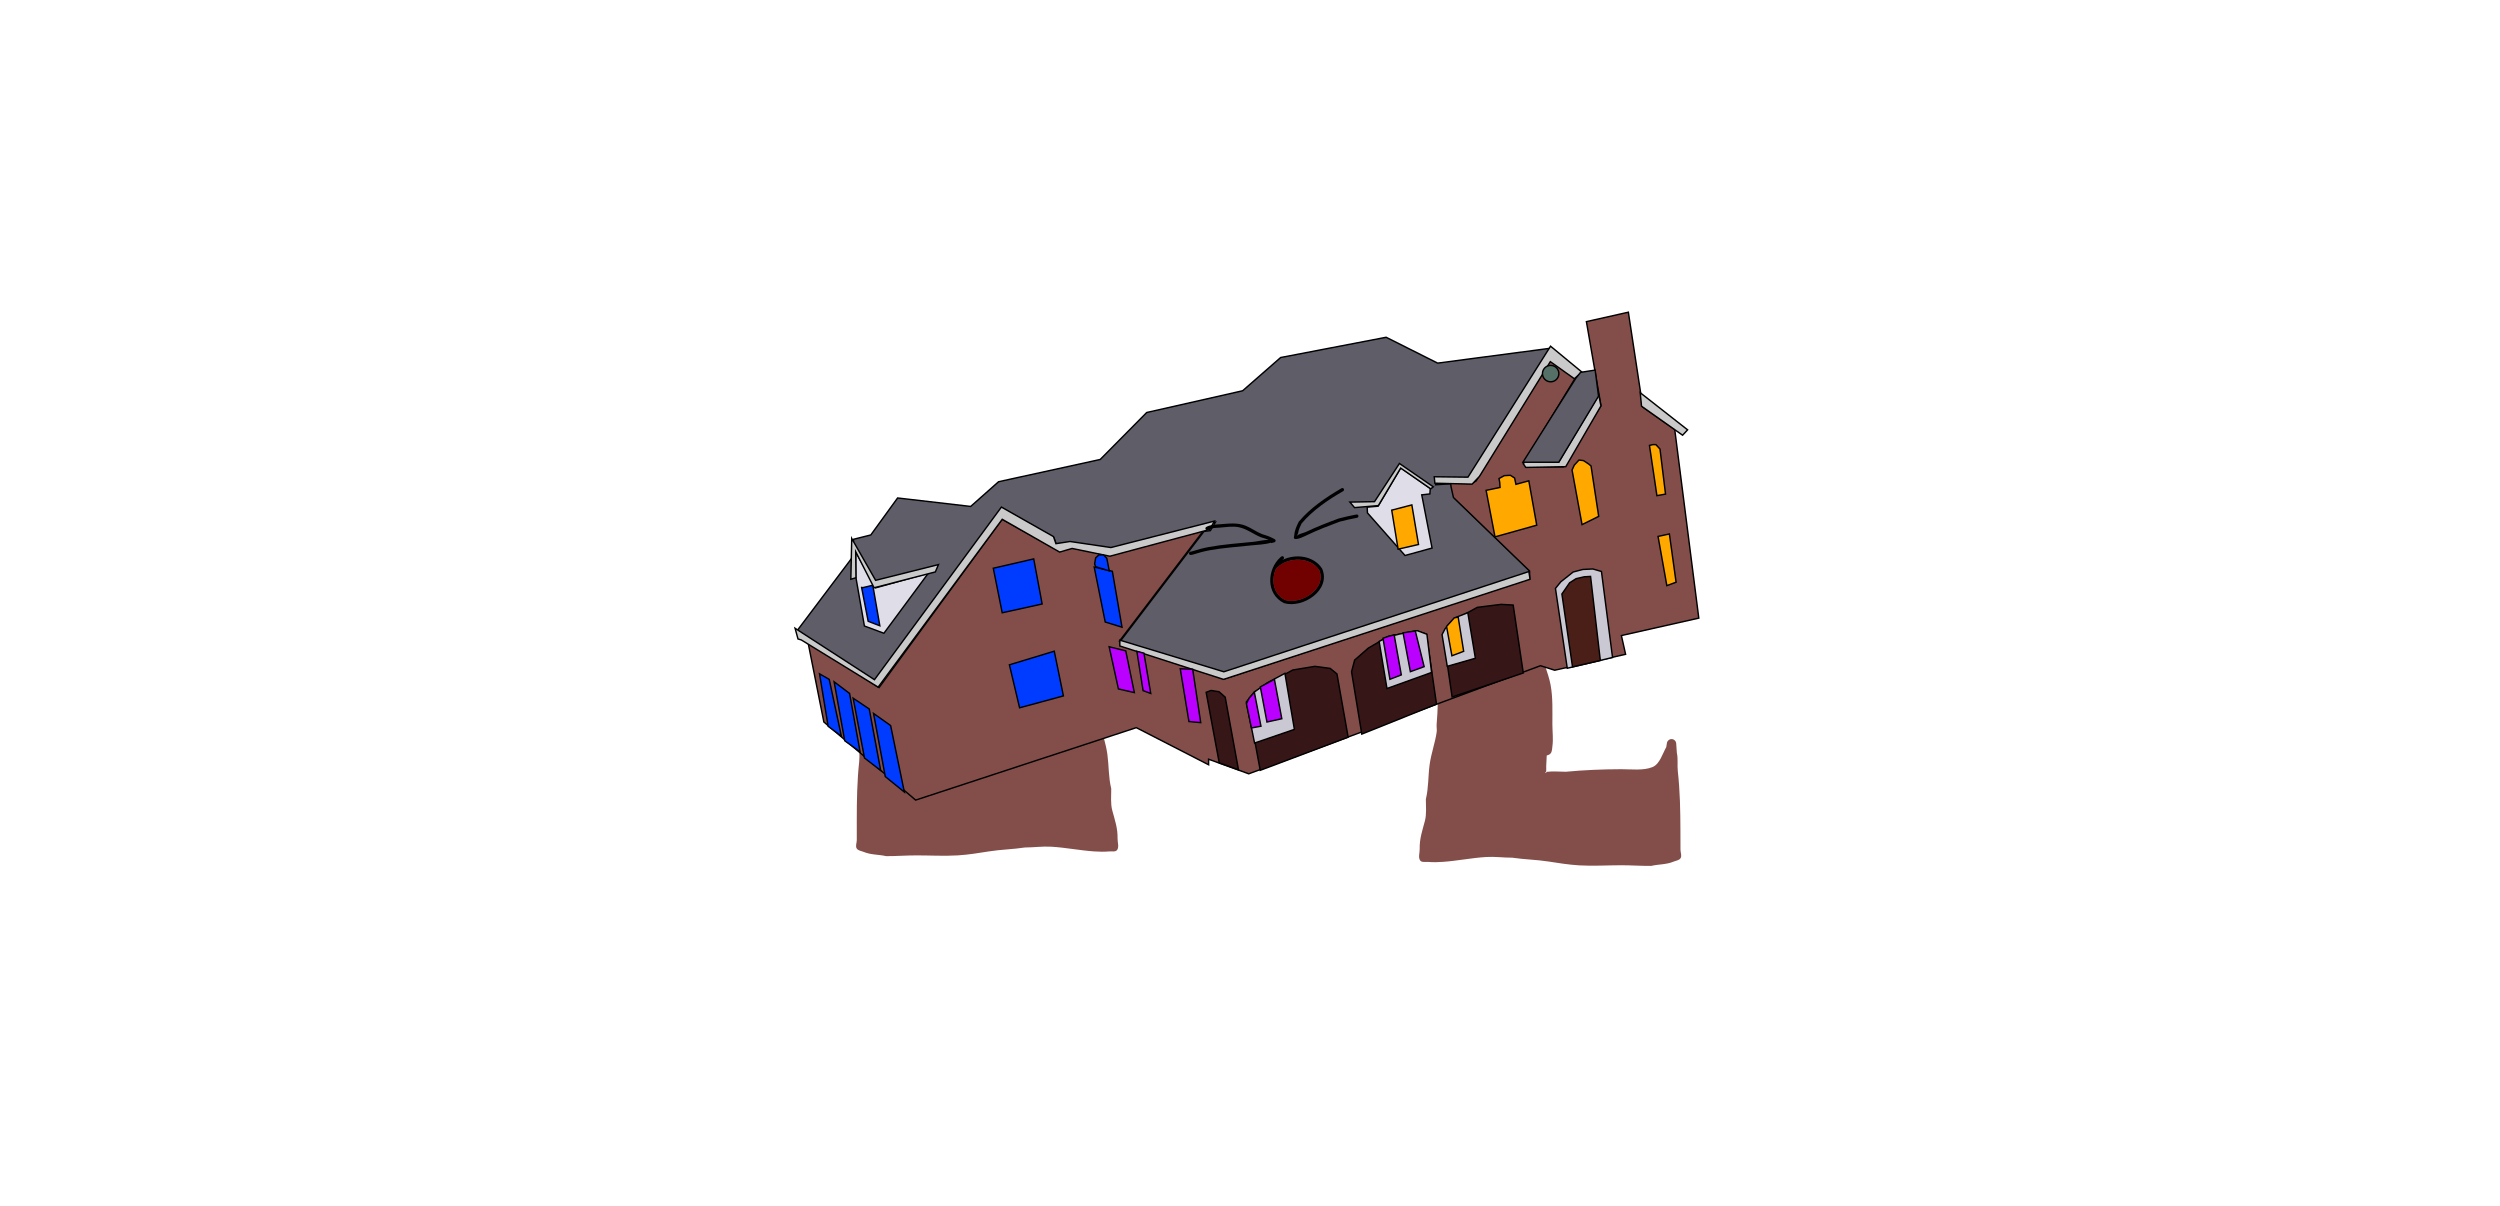 <svg version="1.1" xmlns="http://www.w3.org/2000/svg" xmlns:xlink="http://www.w3.org/1999/xlink" width="1733.093" height="836.336" viewBox="0,0,1733.093,836.336"><g transform="translate(546.547,238.168)"><g data-paper-data="{&quot;isPaintingLayer&quot;:true}" fill-rule="nonzero" stroke-linejoin="miter" stroke-miterlimit="10" stroke-dasharray="" stroke-dashoffset="0" style="mix-blend-mode: normal"><path d="M139.922,278.59c-1.025,-0.29 -2.014,-0.628 -2.671,-1.411c-1.132,-1.348 -1.062,-3.373 -1.312,-5.116c-0.686,-4.775 -0.011,-10.199 -0.011,-15.022c0,-9.013 -0.478,-18.451 1.144,-27.352c1.619,-8.881 5.912,-16.852 6.514,-25.885c0.613,-9.188 0.502,-19.334 -1.226,-28.371c-1.017,-5.321 -2.754,-10.324 -4.14,-15.463l-0.311,0.155l-1.61,-3.221c-0.237,-0.45 -0.371,-0.963 -0.371,-1.507c0,-1.789 1.45,-3.24 3.24,-3.24c0.385,0 0.754,0.067 1.096,0.19l4.797,1.599c2.169,0.622 4.37,1.156 6.597,1.524c15.999,2.022 33.154,0.453 49.234,-0.147c3.832,-0.143 8.176,-0.784 12.05,-0.433c2.297,0.208 5.313,-0.614 6.826,1.126c1.882,2.163 -1.015,11.255 -1.488,13.241c-2.483,10.439 -2.646,20.827 -2.646,31.497c0,8.56 0.637,17.378 -0.008,25.914c-0.774,10.238 -0.295,19.94 0.545,30.126c0.144,1.741 -0.283,3.513 -0.025,5.241c1.129,7.576 3.948,15.057 4.989,22.745c1.091,8.053 0.715,15.817 2.672,23.779c0.033,4.96 -0.575,10.267 0.721,15.114c1.86,6.958 3.807,12.205 3.671,19.547c-0.048,2.601 1.166,5.642 -0.287,7.8c-1.076,1.598 -3.762,0.891 -5.681,1.066c-3.332,0.304 -6.699,0.215 -10.038,-0.006c-10.102,-0.669 -19.911,-2.683 -30.016,-3.277c-6.111,-0.359 -12.096,0.539 -18.175,0.541c-8.243,1.268 -16.638,1.399 -24.885,2.703c-7.251,1.147 -14.283,2.312 -21.608,2.764c-9.451,0.584 -19.152,0.006 -28.618,0.006c-7.084,0 -14.043,0.561 -21.139,0.525c-5.115,-1.19 -10.56,-0.834 -15.406,-2.877c-1.715,-0.723 -4.052,-0.868 -5.01,-2.463c-0.989,-1.645 0.057,-3.839 0.071,-5.758c0.032,-4.477 -0.008,-8.955 -0.008,-13.432c0,-13.75 0.202,-27.391 1.681,-41.059c0.457,-4.22 -0.309,-8.578 0.623,-12.72c0.006,-0.028 0.012,-0.055 0.019,-0.083l-0.014,-0.001l0.429,-6.44c0.099,-1.701 1.509,-3.049 3.234,-3.049c1.626,0 2.972,1.198 3.204,2.76l0.466,2.795c2.48,4.292 4.528,11.765 9.557,13.804c6.39,2.592 14.988,1.407 21.747,1.407c12.914,0 25.552,0.475 38.4,1.643c4.148,-0.003 8.867,-0.519 12.968,-0.003c0.467,0.059 0.766,0.983 1.185,0.768c0.363,-0.186 -0.534,-0.67 -0.588,-1.074c-0.148,-1.1 0.082,-2.222 -0.003,-3.328c-0.196,-2.55 -0.264,-5.097 -0.386,-7.644z" data-paper-data="{&quot;index&quot;:null}" fill="#834e4a" stroke="none" stroke-width="0.5" stroke-linecap="butt"/><path d="M525.699,285.596c-0.114,2.548 -0.174,5.094 -0.361,7.645c-0.081,1.106 0.152,2.228 0.008,3.328c-0.053,0.405 -0.948,0.891 -0.585,1.076c0.419,0.214 0.716,-0.711 1.182,-0.772c4.1,-0.529 8.821,-0.028 12.968,-0.039c12.843,-1.209 25.481,-1.725 38.394,-1.767c6.759,-0.022 15.36,1.135 21.742,-1.477c5.022,-2.056 7.047,-9.534 9.512,-13.835l0.457,-2.797c0.227,-1.562 1.569,-2.765 3.195,-2.77c1.725,-0.006 3.14,1.339 3.244,3.039l0.45,6.438l-0.014,0.001c0.006,0.027 0.013,0.055 0.019,0.083c0.945,4.138 0.194,8.499 0.664,12.717c1.523,13.663 1.769,27.304 1.814,41.053c0.014,4.477 -0.011,8.956 0.035,13.432c0.02,1.919 1.073,4.109 0.089,5.758c-0.953,1.598 -3.29,1.751 -5.002,2.479c-4.839,2.059 -10.285,1.72 -15.397,2.927c-7.096,0.059 -14.056,-0.48 -21.14,-0.457c-9.465,0.031 -19.164,0.64 -28.618,0.086c-7.326,-0.429 -14.362,-1.571 -21.617,-2.695c-8.251,-1.277 -16.646,-1.382 -24.893,-2.623c-6.078,0.017 -12.066,-0.861 -18.176,-0.483c-10.103,0.626 -19.905,2.672 -30.005,3.373c-3.338,0.232 -6.705,0.332 -10.038,0.039c-1.919,-0.169 -4.603,0.547 -5.684,-1.047c-1.46,-2.154 -0.256,-5.198 -0.312,-7.799c-0.159,-7.342 1.77,-12.595 3.608,-19.559c1.28,-4.851 0.655,-10.157 0.672,-15.117c1.93,-7.968 1.53,-15.731 2.595,-23.788c1.016,-7.691 3.811,-15.182 4.916,-22.761c0.252,-1.729 -0.18,-3.5 -0.042,-5.241c0.807,-10.189 1.255,-19.892 0.448,-30.127c-0.673,-8.533 -0.064,-17.354 -0.092,-25.913c-0.034,-10.671 -0.231,-21.057 -2.747,-31.489c-0.479,-1.985 -3.406,-11.067 -1.53,-13.236c1.508,-1.745 4.527,-0.932 6.823,-1.148c3.873,-0.364 8.219,0.264 12.051,0.394c16.082,0.548 33.242,2.062 49.234,-0.012c2.225,-0.375 4.424,-0.916 6.592,-1.545l4.792,-1.614c0.342,-0.124 0.711,-0.192 1.096,-0.194c1.789,-0.006 3.244,1.44 3.25,3.229c0.002,0.544 -0.131,1.057 -0.366,1.508l-1.6,3.226l-0.311,-0.154c-1.369,5.143 -3.09,10.152 -4.09,15.476c-1.699,9.043 -1.777,19.189 -1.135,28.375c0.632,9.031 4.951,16.988 6.598,25.864c1.651,8.896 1.204,18.335 1.233,27.348c0.016,4.823 0.708,10.244 0.037,15.022c-0.245,1.743 -0.168,3.769 -1.296,5.12c-0.654,0.784 -1.642,1.125 -2.666,1.419z" data-paper-data="{&quot;index&quot;:null}" fill="#834e4a" stroke="none" stroke-width="0.5" stroke-linecap="butt"/><g><path d="M503.779,16.891c-0.646,-3.532 1.694,-6.92 5.226,-7.566c3.532,-0.646 6.92,1.694 7.566,5.226c0.646,3.532 -1.694,6.92 -5.226,7.566c-3.532,0.646 -6.92,-1.694 -7.566,-5.226z" data-paper-data="{&quot;index&quot;:null}" fill="none" stroke="#000000" stroke-width="0" stroke-linecap="butt"/><path d="M471.393,93.197l-22.303,-0.342l-0.419,5.034l11.257,-0.719l1.979,10.088l52.733,50.981l-212.324,69.948l-72.173,-21.936l57.912,-76.006l4.455,-0.547l3.483,-5.862l-72.833,18.411l-27.152,-4.145l-10.423,0.7l-1.608,-4.395l-35.597,-20.285l-88.356,119.791l-53.868,-35.031l38.249,-50.739l0.8,-12.472l11.914,-2.983l18.589,-25.64l50.647,5.877l19.341,-17.136l70.464,-15.432l32.23,-32.556l66.509,-15.078l26.334,-23.037l73.129,-14.044l35.7,17.922l78.691,-10.372z" data-paper-data="{&quot;index&quot;:null}" fill="#5f5d68" stroke="#000000" stroke-width="1" stroke-linecap="round"/><path d="M13.602,207.18l49.239,31.313l85.297,-116.71l39.567,22.155l9.372,-2.326l26.081,5.334l65.021,-17.785l-58.751,77.182l1.485,3.096l70.976,23.146l211.977,-69.69l-0.032,-5.199l-52.796,-50.964l-1.705,-7.648l-0.191,-2.72l14.224,0.766l3.338,-1.835l51.639,-83.841l16.971,12.764l-35.88,59.115l2.548,2.213l25.438,-0.097l25.898,-42.451l-10.109,-58.207l29.086,-6.525l10.023,65.792l22.13,15.514l16.679,130.76l-53.658,12.091l2.913,12.999l-49.162,11.034l-9.849,-3.122l-202.235,74.935l-27.842,-10.115l0.033,3.846l-50.157,-25.728l-152.963,50.215l-63.619,-54.148z" data-paper-data="{&quot;index&quot;:null}" fill="#834e4a" stroke="#000000" stroke-width="1" stroke-linecap="round"/><path d="M6.662,204.789l-2.023,-7.401l55.015,35.625l88.011,-119.661l36.098,20.462l1.703,4.914l9.771,-1.519l28.366,4.191l71.74,-18.345l-3.224,5.815l-69.255,18.561l-26.175,-5.395l-8.65,2.52l-39.796,-22.733l-86.037,116.353l-53.28,-32.727z" data-paper-data="{&quot;index&quot;:null}" fill="#cacaca" stroke="#000000" stroke-width="1" stroke-linecap="round"/><path d="M408.781,112.758l15.736,-26.592l20.431,14.283l-0.244,3.796l-5.646,0.631l7.146,36.877l-18.749,5.171l-26.035,-29.537l-0.193,-3.984z" data-paper-data="{&quot;index&quot;:null}" fill="#dfdde8" stroke="#000000" stroke-width="1" stroke-linecap="round"/><path d="M408.969,112.322l-16.49,1.408l-3.246,-3.828l17.092,-0.312l17.265,-26.47l23.463,16.208l-1.755,1.393l-20.856,-14.407z" data-paper-data="{&quot;index&quot;:null}" fill="#cacaca" stroke="#000000" stroke-width="1" stroke-linecap="round"/><path d="M422.668,142.541l-4.413,-27.06l13.941,-3.622l4.614,27.426z" data-paper-data="{&quot;index&quot;:null}" fill="#ffa800" stroke="#000000" stroke-width="1" stroke-linecap="round"/><path d="M493.351,99.737l-0.228,-3.442l-0.498,-2.722l3.652,-2.008l4.243,-0.24l2.89,1.883l0.936,4.384l8.933,-2.438l5.49,30.749l-28.931,8.105l-6.163,-32.233z" data-paper-data="{&quot;index&quot;:null}" fill="#ffa800" stroke="#000000" stroke-width="1" stroke-linecap="round"/><path d="M550.184,125.517l-6.923,-37.855l1.529,-3.361l3.238,-3.54l3.148,0.362l3.503,2.307l1.734,1.425l5.317,34.934z" data-paper-data="{&quot;index&quot;:null}" fill="#ffa800" stroke="#000000" stroke-width="1" stroke-linecap="round"/><path d="M596.926,70.612l2.439,-0.58l2.016,0.033l1.499,1.602l1.345,1.496l3.828,31.187l-5.964,1.091z" data-paper-data="{&quot;index&quot;:null}" fill="#ffa800" stroke="#000000" stroke-width="1" stroke-linecap="round"/><path d="M608.976,167.82l-6.106,-34.12l7.861,-1.706l4.644,33.449z" data-paper-data="{&quot;index&quot;:null}" fill="#ffa800" stroke="#000000" stroke-width="1" stroke-linecap="round"/><path d="M539.935,225.095l-8.185,-55.377l3.72,-4.566l8.539,-6.787l6.776,-1.775l6.907,-0.325l5.943,1.727l7.688,59.621z" data-paper-data="{&quot;index&quot;:null}" fill="#cac8d3" stroke="#000000" stroke-width="1" stroke-linecap="round"/><path d="M543.576,224.128l-7.361,-50.503l5.403,-7.821l4.441,-2.822l5.657,-1.303l4.373,-0.264l6.773,58.281z" data-paper-data="{&quot;index&quot;:null}" fill="#4a1f18" stroke="#000000" stroke-width="1" stroke-linecap="round"/><path d="M460.11,245.019l-6.411,-43.844l6.686,-8.86l17.165,-9.436l16.501,-2.08l8.393,0.475l7.004,47.085z" data-paper-data="{&quot;index&quot;:null}" fill="#361617" stroke="#000000" stroke-width="1" stroke-linecap="round"/><path d="M397.49,270.74l-7.094,-43.183l2.131,-8.127l9.469,-8.297l13.913,-8.172l19.941,-3.781l6.45,2.304l6.987,48.462z" data-paper-data="{&quot;index&quot;:null}" fill="#361617" stroke="#000000" stroke-width="1" stroke-linecap="round"/><path d="M327.087,295.842l-8.843,-47.62l4.685,-6.618l10.487,-6.574l16.223,-8.728l15.345,-2.538l10.575,1.415l4.719,3.826l7.755,43.866z" data-paper-data="{&quot;index&quot;:null}" fill="#361617" stroke="#000000" stroke-width="1" stroke-linecap="round"/><path d="M298.678,290.687l-9.08,-48.916l3.382,-1.288l5.518,0.867l4.306,3.768l9.217,50.398z" data-paper-data="{&quot;index&quot;:null}" fill="#361617" stroke="#000000" stroke-width="1" stroke-linecap="round"/><path d="M317.425,248.506l5.569,-6.913l9.129,-6.493l12.076,-6.496l6.571,38.858l-27.609,9.471z" data-paper-data="{&quot;index&quot;:null}" fill="#cac8d3" stroke="#000000" stroke-width="1" stroke-linecap="round"/><path d="M331.749,262.365l-4.587,-24.349l9.755,-5.267l5.132,27.331z" data-paper-data="{&quot;index&quot;:null}" fill="#ba00ff" stroke="#000000" stroke-width="1" stroke-linecap="round"/><path d="M317.508,249.696l1.847,-3.821l3.662,-4.153l4.574,23.547l-6.612,1.209z" data-paper-data="{&quot;index&quot;:null}" fill="#ba00ff" stroke="#000000" stroke-width="1" stroke-linecap="round"/><path d="M415.262,203.449l8.332,-2.06l12.292,-2.382l6.757,2.516l3.234,26.472l-30.92,11.148l-5.433,-32.635z" data-paper-data="{&quot;index&quot;:null}" fill="#cac8d3" stroke="#000000" stroke-width="1" stroke-linecap="round"/><path d="M415.473,203.142l4.466,-1.219l4.944,27.767l-7.883,3.049l-4.804,-28.463z" data-paper-data="{&quot;index&quot;:null}" fill="#ba00ff" stroke="#000000" stroke-width="1" stroke-linecap="round"/><path d="M434.589,199.244l6.132,24.736l-9.545,3.487l-5.061,-26.942z" data-paper-data="{&quot;index&quot;:null}" fill="#ba00ff" stroke="#000000" stroke-width="1" stroke-linecap="round"/><path d="M453.134,201.748l2.082,-3.998l6.9,-7.693l8.873,-3.498l5.243,31.598l-19.48,5.572z" data-paper-data="{&quot;index&quot;:null}" fill="#cac8d3" stroke="#000000" stroke-width="1" stroke-linecap="round"/><path d="M461.598,190.151l2.722,-0.498l3.797,23.69l-8.142,3.097l-3.722,-20.354z" data-paper-data="{&quot;index&quot;:null}" fill="#ffa800" stroke="#000000" stroke-width="1" stroke-linecap="round"/><path d="M509.662,83.557l0.275,-1.792l24.059,0.423l27.756,-46.576l1.529,7.625l-24.387,42.108l-27.772,0.524z" data-paper-data="{&quot;index&quot;:null}" fill="#cacaca" stroke="#000000" stroke-width="1" stroke-linecap="round"/><path d="M590.511,34.071l32.844,25.746l-3.474,3.717l-28.465,-20.116z" data-paper-data="{&quot;index&quot;:null}" fill="#cacaca" stroke="#000000" stroke-width="1" stroke-linecap="round"/><path d="M544.825,24.372l-16.633,-11.83l-49.156,79.563l-5.051,5.345l-25.84,-0.633l-0.417,-4.479l23.364,0.282l57.251,-90.79l21.779,17.989z" data-paper-data="{&quot;index&quot;:null}" fill="#cacaca" stroke="#000000" stroke-width="1" stroke-linecap="round"/><path d="M549.175,19.959l10.096,-1.579l2.346,18.06l-27.555,45.836l-24.871,-0.007l36.753,-58.303z" data-paper-data="{&quot;index&quot;:null}" fill="#5f5d68" stroke="#000000" stroke-width="1" stroke-linecap="round"/><path d="M514.147,163.392l-212.522,69.414l-71.895,-23.16l0.067,-4.032l72.07,21.922l211.438,-69.484z" data-paper-data="{&quot;index&quot;:null}" fill="#cacaca" stroke="#000000" stroke-width="1" stroke-linecap="round"/><path d="M280.272,225.758l5.567,37.032l-8.182,-0.781l-6.014,-36.548z" data-paper-data="{&quot;index&quot;:null}" fill="#ba00ff" stroke="#000000" stroke-width="1" stroke-linecap="round"/><path d="M246.483,214.621l4.709,27.944l-5.318,-1.975l-4.307,-27.214z" data-paper-data="{&quot;index&quot;:null}" fill="#ba00ff" stroke="#000000" stroke-width="1" stroke-linecap="round"/><path d="M239.827,241.964l-11.048,-2.535l-6.419,-29.239l11.508,2.853z" data-paper-data="{&quot;index&quot;:null}" fill="#ba00ff" stroke="#000000" stroke-width="1" stroke-linecap="round"/><path d="M219.625,193.039l-7.637,-38.093l12.592,2.922l6.688,38.769z" data-paper-data="{&quot;index&quot;:null}" fill="#003cff" stroke="#000000" stroke-width="1" stroke-linecap="round"/><path d="M148.217,186.638l-6.185,-30.89l28.025,-6.465l5.85,31.252z" data-paper-data="{&quot;index&quot;:null}" fill="#003cff" stroke="#000000" stroke-width="1" stroke-linecap="round"/><path d="M190.642,244.261l-30.381,8.236l-7.056,-29.792l31.098,-9.439z" data-paper-data="{&quot;index&quot;:null}" fill="#003cff" stroke="#000000" stroke-width="1" stroke-linecap="round"/><path d="M97.035,159.155l-30.829,41.678l-13.514,-5.031l-5.976,-34.143l-0.095,-17.366l13.829,25.07z" data-paper-data="{&quot;index&quot;:null}" fill="#dfdde8" stroke="#000000" stroke-width="1" stroke-linecap="round"/><path d="M50.937,169.361l7.578,-1.788l4.862,28.05l-8.066,-3.08l-4.646,-23.936z" data-paper-data="{&quot;index&quot;:null}" fill="#003cff" stroke="#000000" stroke-width="1" stroke-linecap="round"/><path d="M46.839,162.339l-3.559,1.053l0.628,-28.25l16.557,28.993l43.557,-10.913l-2.152,5.083l-42.472,10.983l-12.745,-25.001z" data-paper-data="{&quot;index&quot;:null}" fill="#cacaca" stroke="#000000" stroke-width="1" stroke-linecap="round"/><path d="M27.559,265.333l-5.984,-36.382l6.735,3.859l8.4,39.335z" data-paper-data="{&quot;index&quot;:null}" fill="#003cff" stroke="#000000" stroke-width="1" stroke-linecap="round"/><path d="M39.035,275.337l-7.339,-40.861l10.724,8.087l7.268,40.472z" data-paper-data="{&quot;index&quot;:null}" fill="#003cff" stroke="#000000" stroke-width="1" stroke-linecap="round"/><path d="M52.745,287.299l-7.846,-41.438l11.147,7.474l7.93,42.629z" data-paper-data="{&quot;index&quot;:null}" fill="#003cff" stroke="#000000" stroke-width="1" stroke-linecap="round"/><path d="M67.163,300.204l-8.144,-43.795l11.855,8.416l9.502,46.093z" data-paper-data="{&quot;index&quot;:null}" fill="#003cff" stroke="#000000" stroke-width="1" stroke-linecap="round"/><path d="M522.836,21.85c-0.565,-3.089 1.481,-6.052 4.571,-6.617c3.089,-0.565 6.052,1.481 6.617,4.571c0.565,3.089 -1.481,6.052 -4.571,6.617c-3.089,0.565 -6.052,-1.481 -6.617,-4.571z" data-paper-data="{&quot;index&quot;:null}" fill="#557067" stroke="#000000" stroke-width="1" stroke-linecap="butt"/><path d="M212.958,154.684l-0.678,-1.98l0.718,-4.129l2.247,-2.094l3.165,0.052l2.316,2.311l1.703,8.735z" data-paper-data="{&quot;index&quot;:null}" fill="#003cff" stroke="#000000" stroke-width="1" stroke-linecap="round"/><path d="M343.332,147.867c0.697,0.927 -0.23,1.624 -0.23,1.624l-0.38,0.281c-0.101,0.088 -0.201,0.178 -0.3,0.268c9.24,-4.621 21.889,-2.921 27.604,6.001c6.282,14.861 -13.2,27.756 -26.452,23.925c-12.757,-6.328 -11.902,-23.513 -2.384,-31.937l0.518,-0.393c0,0 0.927,-0.697 1.624,0.23zM338.299,155.611c-3.767,7.698 -2.563,17.84 6.119,22.195c11.228,3.286 28.921,-7.961 23.556,-20.682c-6.037,-9.349 -21.308,-9.39 -29.044,-1.842c0,0 -0.261,0.252 -0.631,0.329z" fill="#000000" stroke="none" stroke-width="0.5" stroke-linecap="butt"/><path d="M338.865,155.242c7.736,-7.548 23.144,-7.497 29.181,1.851c5.365,12.72 -12.438,24.065 -23.666,20.779c-8.682,-4.355 -9.914,-14.601 -6.147,-22.3c0.371,-0.077 0.633,-0.331 0.633,-0.331z" data-paper-data="{&quot;noHover&quot;:false,&quot;origItem&quot;:[&quot;Path&quot;,{&quot;applyMatrix&quot;:true,&quot;segments&quot;:[[[338.29931,155.61142],[0.37068,-0.07666],[-3.76687,7.6983]],[[344.41875,177.80626],[-8.68201,-4.35522],[11.2284,3.28563]],[[367.97464,157.12448],[5.36486,12.72035],[-6.03738,-9.34855]],[[338.93052,155.28269],[7.73626,-7.54812],[0,0]]],&quot;closed&quot;:true}]}" fill="#710000" stroke="none" stroke-width="0.5" stroke-linecap="butt"/><path d="M395.149,119.433c0.209,1.141 -0.932,1.35 -0.932,1.35l-0.37,0.068c-3.964,0.725 -7.843,1.632 -11.742,2.649c-7.584,2.823 -14.997,5.67 -22.29,9.164c-1.746,0.836 -7.241,3.642 -9.033,2.623c-0.701,-0.399 -0.151,-1.614 -0.095,-2.419c0.233,-3.406 1.62,-6.379 3.138,-9.385c7.805,-9.471 19.15,-17.073 29.619,-23.172c0,0 1.004,-0.58 1.585,0.424c0.58,1.004 -0.424,1.585 -0.424,1.585c-10.19,5.831 -21.226,13.318 -28.837,22.432c-1.092,2.195 -2.007,4.153 -2.396,6.543c-0.133,0.82 -1.484,2.967 -1.042,2.264c1.014,-1.615 4.781,-2.169 6.483,-2.986c7.389,-3.547 14.904,-6.435 22.595,-9.284c3.992,-1.046 7.964,-1.976 12.023,-2.718l0.37,-0.068c0,0 1.141,-0.209 1.35,0.932z" fill="#000000" stroke="none" stroke-width="0.5" stroke-linecap="butt"/><path d="M277.741,145.625c-0.209,-1.141 0.932,-1.35 0.932,-1.35l0.969,-0.168c3.916,-1.243 7.852,-2.337 11.897,-3.078c10.18,-1.856 20.855,-2.583 31.169,-3.634c2.978,-0.303 6.915,-1.379 10.219,-1.266c-1.705,-0.744 -3.396,-1.299 -5.275,-1.823c-5.263,-2.059 -9.834,-5.899 -15.451,-6.988c-4.404,-0.854 -8.907,-0.021 -13.325,0.303c-2.827,0.207 -5.544,0.068 -8.029,1.537c0,0 -1.004,0.58 -1.585,-0.424c-0.58,-1.004 0.424,-1.585 0.424,-1.585c2.875,-1.63 5.784,-1.605 9.02,-1.842c6.237,-0.457 12.391,-1.423 18.389,1.025c3.93,1.604 7.31,4.211 11.291,5.773c2.662,0.738 5.003,1.577 7.471,2.851l0.001,0.001l0,-0.001l1.258,0.655c0.311,0.158 0.548,0.455 0.616,0.826c0.11,0.603 -0.267,1.182 -0.852,1.332l-2.231,0.595l-0.085,-0.32c-4.435,1.362 -9.264,1.376 -13.92,1.892c-9.501,1.052 -19.306,1.652 -28.689,3.374c-3.948,0.721 -7.79,1.794 -11.612,3.007l-1.253,0.239c0,0 -1.141,0.209 -1.35,-0.932z" fill="#000000" stroke="none" stroke-width="0.5" stroke-linecap="butt"/></g><path d="M-546.547,598.168v-836.336h1733.093v836.336z" fill="none" stroke="#f00000" stroke-width="0" stroke-linecap="butt"/></g></g></svg>